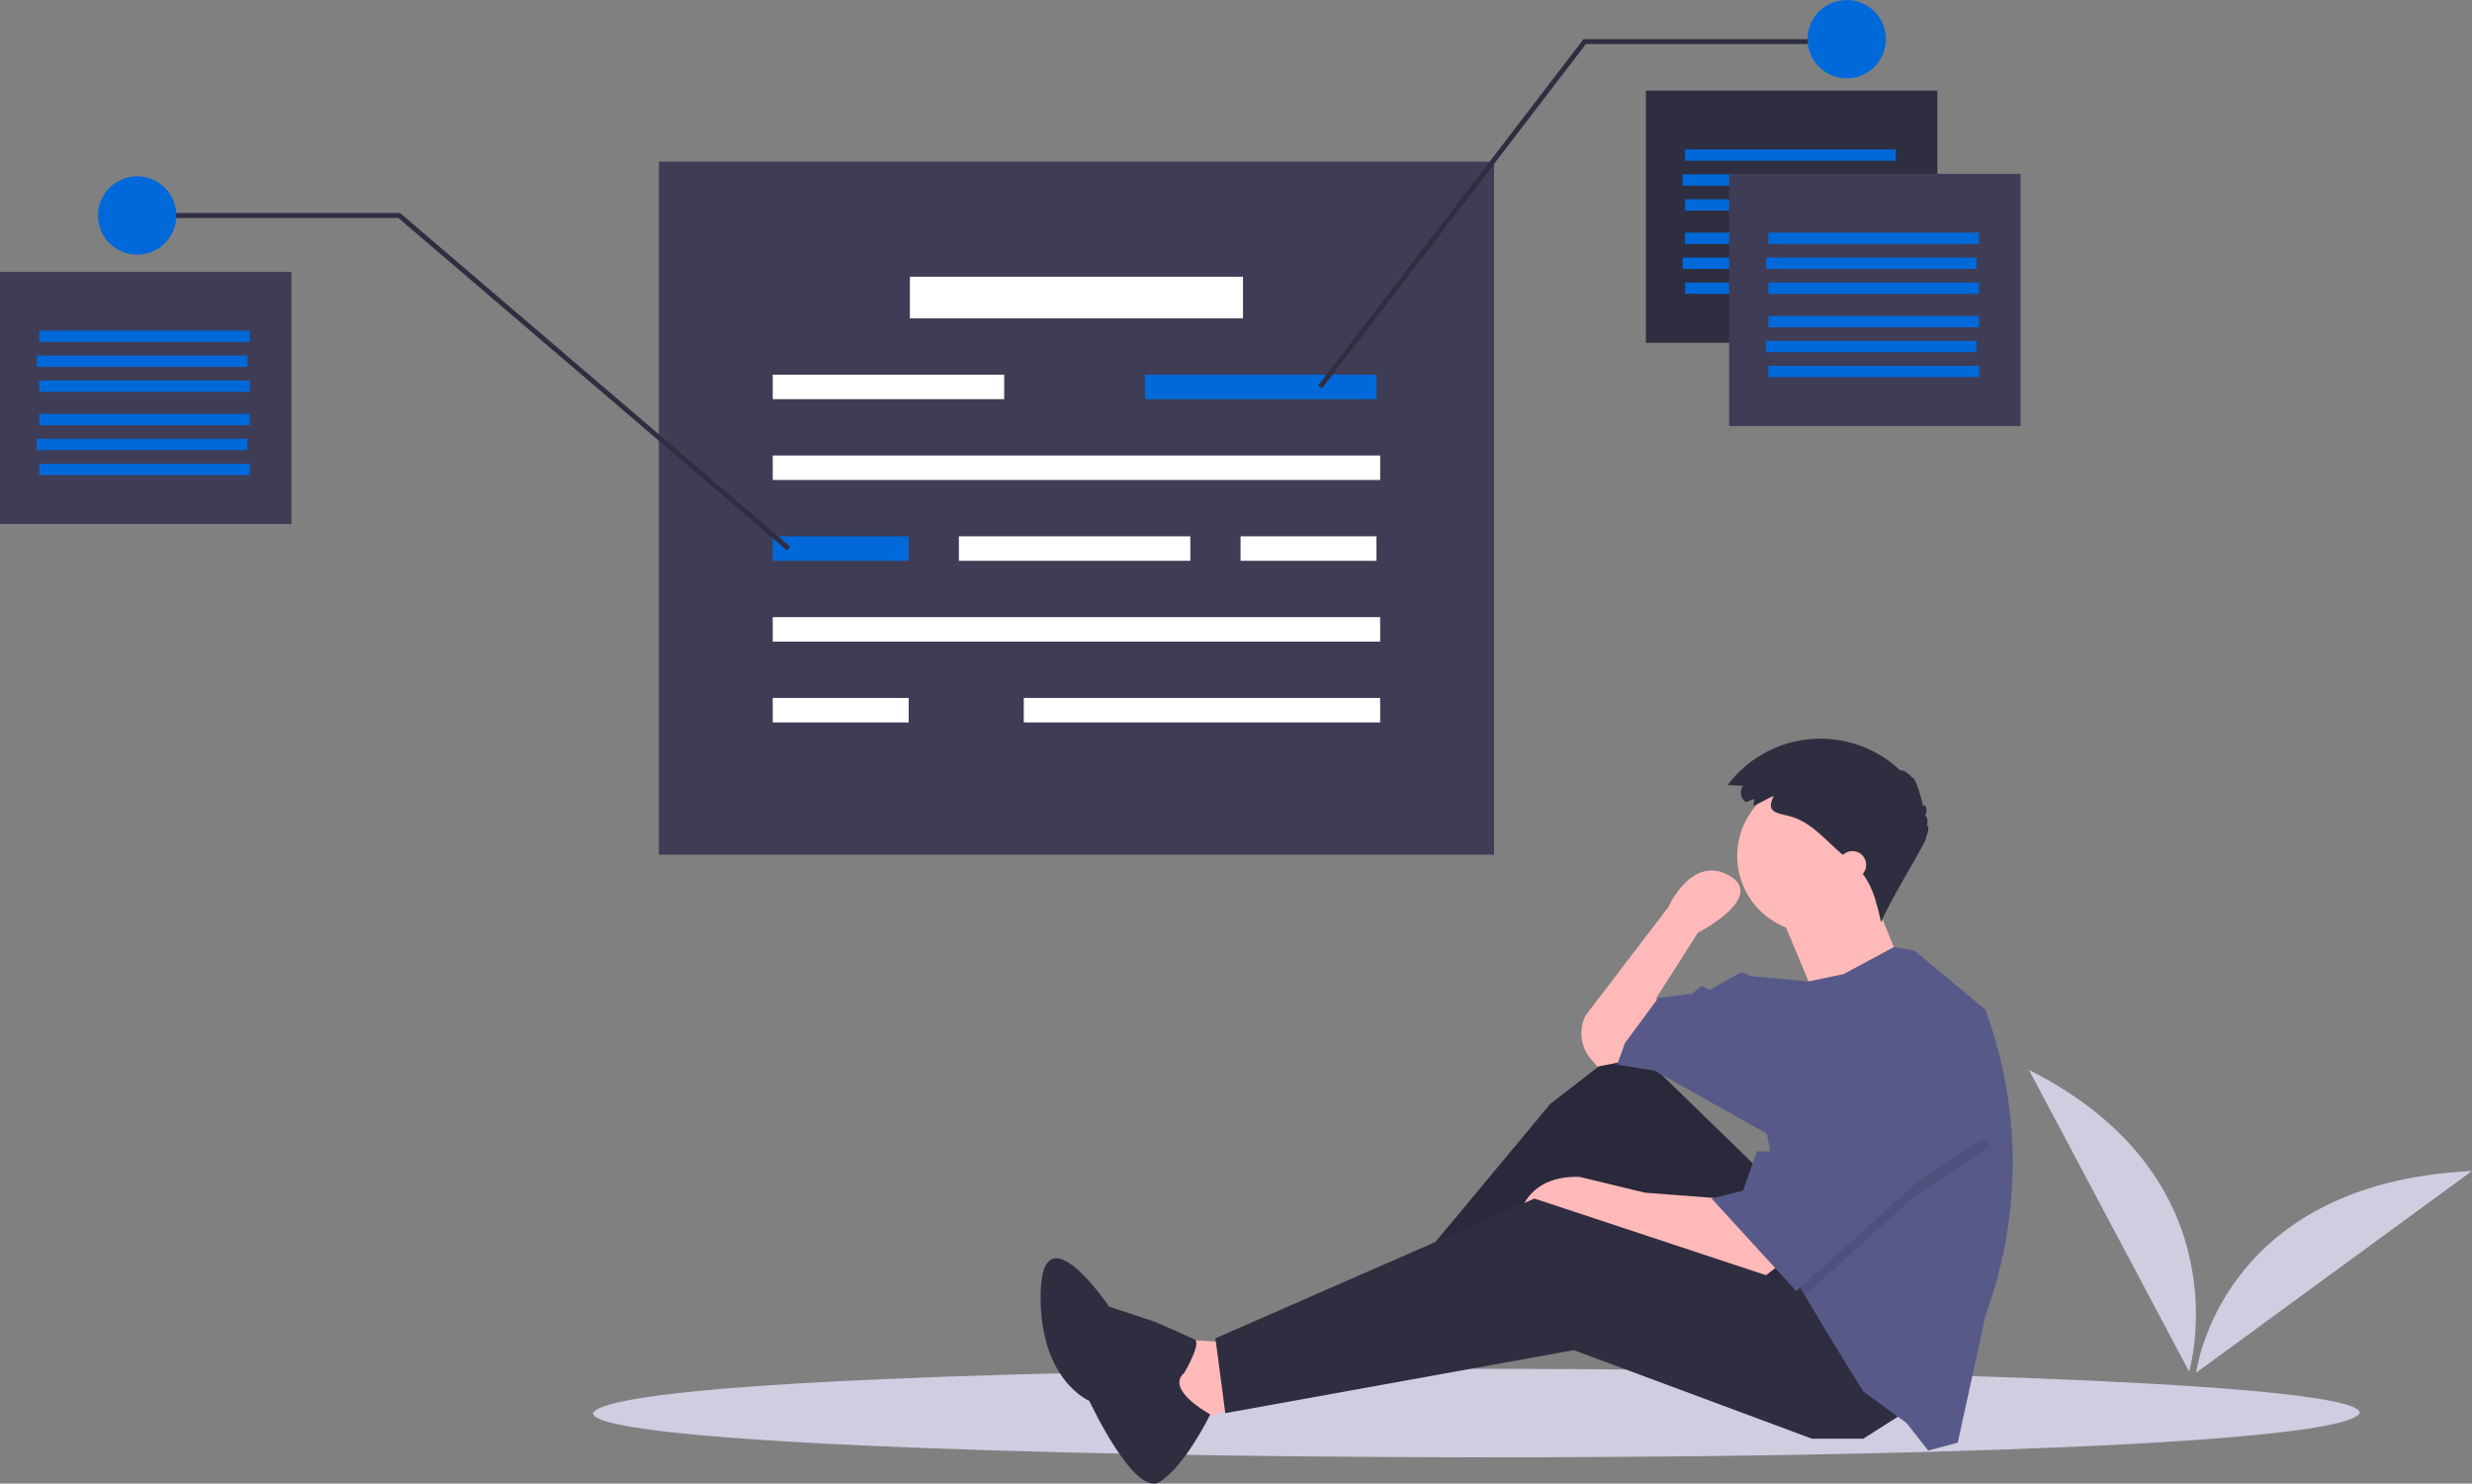 <svg id="ea878d0f-c60d-4637-874b-f3bcf7dfa137" data-name="Layer 1" xmlns="http://www.w3.org/2000/svg" width="1038.655" height="623.437" viewBox="0 0 1038.655 623.437"><rect x="0" y="0" width="1038.655" height="623.437" fill="#808080" stroke="none"/><title>annotation</title><path d="M1072.184,732.074c-13.897,25.876-743.449,23.704-742.343-.002C343.737,706.197,1073.289,708.37,1072.184,732.074Z" transform="translate(-80.673 -138.282)" fill="#d0cde1"/><rect x="691.549" y="38.076" width="122.462" height="105.996" fill="#2f2e41"/><rect x="276.825" y="67.92" width="350.92" height="291.233" fill="#3f3d56"/><rect x="382.307" y="116.287" width="139.956" height="17.495" fill="#fff"/><rect x="324.678" y="157.451" width="97.249" height="10.291" fill="#fff"/><rect x="402.889" y="225.371" width="97.249" height="10.291" fill="#fff"/><rect x="481.1" y="157.451" width="97.249" height="10.291" fill="#0069d9"/><rect x="708.015" y="97.764" width="88.502" height="4.764" fill="#0069d9"/><rect x="706.985" y="108.245" width="88.502" height="4.764" fill="#0069d9"/><rect x="708.015" y="118.727" width="88.502" height="4.764" fill="#0069d9"/><rect x="708.015" y="62.775" width="88.502" height="4.764" fill="#0069d9"/><rect x="706.985" y="73.256" width="88.502" height="4.764" fill="#0069d9"/><rect x="708.015" y="83.738" width="88.502" height="4.764" fill="#0069d9"/><rect x="726.538" y="73.065" width="122.462" height="105.996" fill="#3f3d56"/><rect x="743.004" y="132.753" width="88.502" height="4.764" fill="#0069d9"/><rect x="741.975" y="143.234" width="88.502" height="4.764" fill="#0069d9"/><rect x="743.004" y="153.716" width="88.502" height="4.764" fill="#0069d9"/><rect x="743.004" y="97.764" width="88.502" height="4.764" fill="#0069d9"/><rect x="741.975" y="108.245" width="88.502" height="4.764" fill="#0069d9"/><rect x="743.004" y="118.727" width="88.502" height="4.764" fill="#0069d9"/><rect y="114.229" width="122.462" height="105.996" fill="#3f3d56"/><rect x="16.465" y="173.916" width="88.502" height="4.764" fill="#0069d9"/><rect x="15.436" y="184.398" width="88.502" height="4.764" fill="#0069d9"/><rect x="16.465" y="194.879" width="88.502" height="4.764" fill="#0069d9"/><rect x="16.465" y="138.927" width="88.502" height="4.764" fill="#0069d9"/><rect x="15.436" y="149.409" width="88.502" height="4.764" fill="#0069d9"/><rect x="16.465" y="159.89" width="88.502" height="4.764" fill="#0069d9"/><rect x="324.678" y="191.411" width="255.215" height="10.291" fill="#fff"/><rect x="324.678" y="225.371" width="57.115" height="10.291" fill="#0069d9"/><rect x="324.678" y="293.291" width="57.115" height="10.291" fill="#fff"/><rect x="521.235" y="225.371" width="57.115" height="10.291" fill="#fff"/><rect x="324.678" y="259.331" width="255.215" height="10.291" fill="#fff"/><rect x="430.16" y="293.291" width="149.733" height="10.291" fill="#fff"/><polygon points="555.497 163.222 553.863 161.971 665.313 16.465 775.935 16.465 775.935 18.524 666.33 18.524 555.497 163.222" fill="#2f2e41"/><polygon points="330.698 231.298 167.362 91.589 57.629 91.589 57.629 89.531 168.122 89.531 332.036 229.734 330.698 231.298" fill="#2f2e41"/><circle cx="775.935" cy="16.465" r="16.465" fill="#0069d9"/><circle cx="57.629" cy="90.56" r="16.465" fill="#0069d9"/><path d="M1000.476,714.661s24.011-80.786-67.299-126.781Z" transform="translate(-80.673 -138.282)" fill="#d0cde1"/><path d="M1003.468,715.092s9.518-79.732,115.859-84.73Z" transform="translate(-80.673 -138.282)" fill="#d0cde1"/><polygon points="514.823 564.05 490.004 562.396 498.277 599.624 526.405 588.042 514.823 564.05" fill="#ffb9b9"/><polygon points="742.332 494.556 684.421 438.3 651.329 463.946 585.971 542.54 593.417 554.122 672.839 500.348 726.613 570.669 777.906 545.022 742.332 494.556" fill="#2f2e41"/><polygon points="742.332 494.556 684.421 438.3 651.329 463.946 585.971 542.54 593.417 554.122 672.839 500.348 726.613 570.669 777.906 545.022 742.332 494.556" opacity="0.1"/><path d="M827.969,670.067l-7.446,5.791-60.393-20.683-14.064-5.791L717.937,655.175s0-23.165,26.474-22.337l27.301,6.618,32.265,2.482Z" transform="translate(-80.673 -138.282)" fill="#ffb9b9"/><polygon points="801.071 593.006 782.87 604.588 761.36 604.588 661.256 567.359 514.823 593.833 510.686 562.396 644.71 503.657 762.188 542.54 801.071 593.006" fill="#2f2e41"/><path d="M764.266,584.027l-12.41,2.482-2.704-3.155a16.717,16.717,0,0,1-2.26-18.355h0l34.747-45.502s9.928-22.337,25.646-13.237-13.237,23.992-13.237,23.992l-17.373,27.301,1.655,14.064Z" transform="translate(-80.673 -138.282)" fill="#ffb9b9"/><circle cx="762.188" cy="359.705" r="32.265" fill="#ffb9b9"/><path d="M828.382,521.565l14.892,35.574,35.574-14.892s-11.582-28.128-11.582-28.956S828.382,521.565,828.382,521.565Z" transform="translate(-80.673 -138.282)" fill="#ffb9b9"/><path d="M926.344,626.807a185.383,185.383,0,0,1-9.092,57.341l-2.416,7.429-11.582,52.948-12.41,3.309-9.1-11.582-18.201-13.237-13.237-21.51-11.351-18.912-3.541-5.907-12.41-62.048-47.156-26.474-15.719-2.482,3.309-9.1L777.503,557.553l14.064-1.655,4.137-3.309,3.309,1.655,13.237-7.446,4.137,1.655,24.19,2.25,14.693-3.078,21.129-11.342,8.654,1.415,29.783,24.819A185.22,185.22,0,0,1,926.344,626.807Z" transform="translate(-80.673 -138.282)" fill="#575a89"/><path d="M578.295,715.142s7.41-12.559,4.28-14.025-16.422-7.311-16.422-7.311l-19.492-6.46s-28.126-41.801-28.743-5.45S538.397,726.985,538.397,726.985s18.816,40.493,29.474,34.036,21.323-28.376,21.323-28.376S569.974,722.313,578.295,715.142Z" transform="translate(-80.673 -138.282)" fill="#2f2e41"/><polygon points="836.645 481.32 805.208 502.002 758.283 544.311 754.742 538.404 744.814 488.765 747.296 488.765 772.943 441.609 836.645 481.32" opacity="0.1"/><polygon points="772.943 436.645 747.296 483.801 738.196 483.801 732.405 500.348 719.168 503.657 754.742 542.54 805.208 497.038 836.645 476.356 772.943 436.645" fill="#575a89"/><path d="M817.765,473.997l-3.496,1.345a4.88,4.88,0,0,1-1.248-6.86l-6.46-.302a48.782,48.782,0,0,1,72.825-5.87c.294-1.013,3.5.958,4.809,2.956.44-1.648,3.446,6.32,4.509,11.952.492-1.875,2.385,1.152.727,4.057,1.051-.154,1.525,2.535.712,4.032,1.149-.54.956,2.669-.291,4.813,1.64-.146-12.935,22.476-18.837,35.696-1.714-7.873-3.64-16.164-9.166-22.029-.939-.997-1.968-1.905-2.995-2.811l-5.554-4.902c-6.458-5.7-12.332-12.736-20.935-14.866-5.912-1.464-9.651-1.795-6.429-8.457-2.911,1.215-5.629,3.021-8.566,4.15C817.411,475.97,817.822,474.928,817.765,473.997Z" transform="translate(-80.673 -138.282)" fill="#2f2e41"/><circle cx="778.32" cy="363.428" r="5.791" fill="#ffb9b9"/></svg>